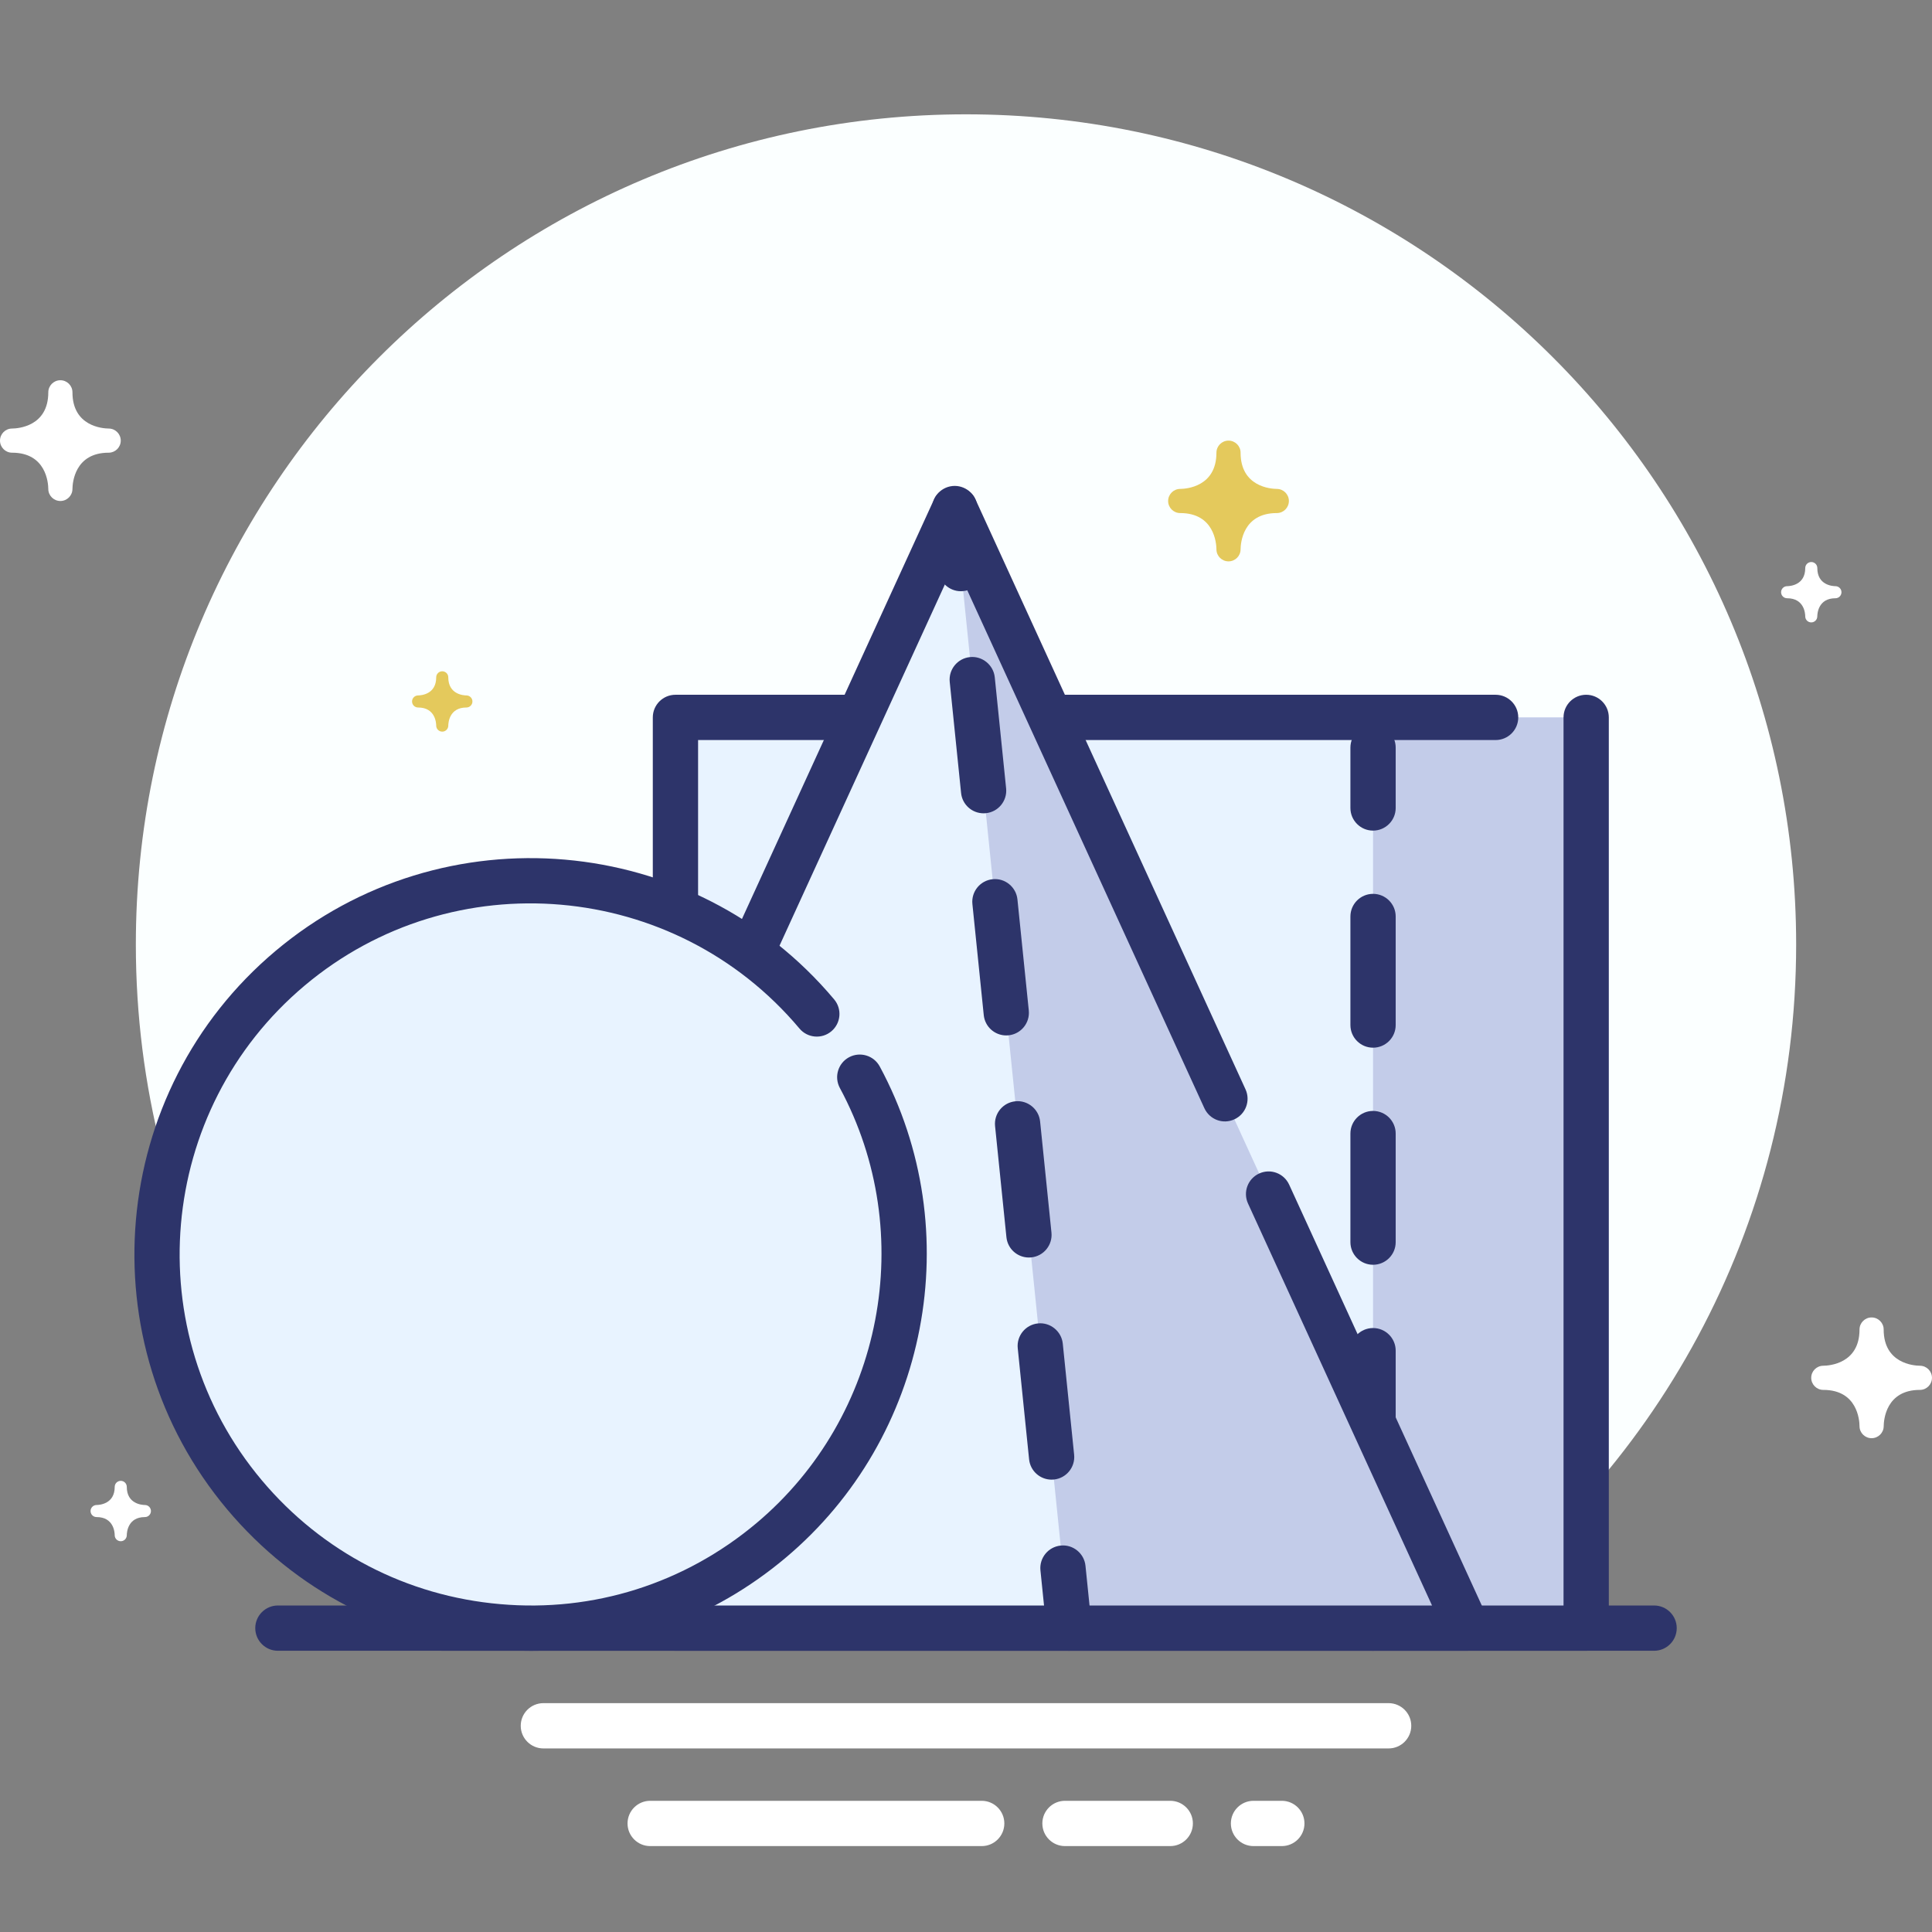 <?xml version="1.0" encoding="utf-8"?>
<!-- Generator: Adobe Illustrator 17.0.0, SVG Export Plug-In . SVG Version: 6.00 Build 0)  -->
<!DOCTYPE svg PUBLIC "-//W3C//DTD SVG 1.1//EN" "http://www.w3.org/Graphics/SVG/1.1/DTD/svg11.dtd">
<svg version="1.1" xmlns="http://www.w3.org/2000/svg" xmlns:xlink="http://www.w3.org/1999/xlink" x="0px" y="0px" width="64px"
	 height="64px" viewBox="0 0 64 64" enable-background="new 0 0 64 64" xml:space="preserve">
<rect x="0" y="0" width="64" height="64" fill="#808080" stroke="none"/>
<g id="Layer_4">
</g>
<g id="Layer_3">
</g>
<g id="Layer_2">
</g>
<g id="Layer_1">
</g>
<g id="Layer_5">
	<g>
		<g>
			<g>
				<g>
					<g>
						<path fill="#FBFFFF" d="M59.5,31.287c0-15.188-12.312-27.5-27.5-27.5S4.5,16.099,4.5,31.287
							c0,9.396,4.715,17.687,11.905,22.647h31.191C54.785,48.973,59.5,40.682,59.5,31.287z"/>
					</g>
				</g>
				<g>
					<path fill="#2D346A" d="M54.794,54.684H9.206c-0.414,0-0.75-0.336-0.75-0.75s0.336-0.75,0.75-0.75h45.588
						c0.414,0,0.75,0.336,0.75,0.75S55.208,54.684,54.794,54.684z"/>
				</g>
				<g>
					<path fill="#FFFFFF" d="M46,57.919H18c-0.414,0-0.75-0.336-0.75-0.75s0.336-0.75,0.75-0.75h28c0.414,0,0.75,0.336,0.75,0.75
						S46.414,57.919,46,57.919z"/>
				</g>
				<g>
					<g>
						<path fill="#FFFFFF" d="M38.766,61.154h-3.487c-0.414,0-0.75-0.336-0.75-0.75s0.336-0.75,0.75-0.75h3.487
							c0.414,0,0.75,0.336,0.75,0.75S39.18,61.154,38.766,61.154z"/>
					</g>
					<g>
						<path fill="#FFFFFF" d="M32.521,61.154H21.538c-0.414,0-0.75-0.336-0.75-0.75s0.336-0.75,0.75-0.75h10.982
							c0.414,0,0.75,0.336,0.75,0.75S32.935,61.154,32.521,61.154z"/>
					</g>
					<g>
						<path fill="#FFFFFF" d="M42.462,61.154h-0.938c-0.414,0-0.75-0.336-0.75-0.75s0.336-0.75,0.75-0.75h0.938
							c0.414,0,0.75,0.336,0.75,0.75S42.876,61.154,42.462,61.154z"/>
					</g>
				</g>
			</g>
			<g>
				<g>
					<g>
						<rect x="22.375" y="23.765" fill="#E8F3FF" width="30.169" height="30.169"/>
					</g>
					<g>
						<rect x="45.484" y="23.765" fill="#C3CCE9" width="7.06" height="30.169"/>
					</g>
					<g>
						<g>
							<path fill="#2D346A" d="M45.484,27.515c-0.414,0-0.75-0.336-0.75-0.75v-2c0-0.414,0.336-0.75,0.75-0.75s0.75,0.336,0.75,0.75
								v2C46.234,27.179,45.898,27.515,45.484,27.515z"/>
						</g>
						<g>
							<path fill="#2D346A" d="M45.484,49.088c-0.414,0-0.75-0.336-0.75-0.75v-3.595c0-0.414,0.336-0.75,0.75-0.75
								s0.75,0.336,0.75,0.75v3.595C46.234,48.752,45.898,49.088,45.484,49.088z M45.484,41.897c-0.414,0-0.75-0.336-0.75-0.75
								v-3.596c0-0.414,0.336-0.75,0.75-0.75s0.75,0.336,0.75,0.75v3.596C46.234,41.562,45.898,41.897,45.484,41.897z
								 M45.484,34.706c-0.414,0-0.75-0.336-0.75-0.75V30.36c0-0.414,0.336-0.75,0.75-0.75s0.75,0.336,0.75,0.75v3.596
								C46.234,34.37,45.898,34.706,45.484,34.706z"/>
						</g>
						<g>
							<path fill="#2D346A" d="M45.484,54.684c-0.414,0-0.75-0.336-0.75-0.75v-2c0-0.414,0.336-0.75,0.75-0.75s0.75,0.336,0.75,0.75
								v2C46.234,54.348,45.898,54.684,45.484,54.684z"/>
						</g>
					</g>
					<g>
						<path fill="#2D346A" d="M52.544,54.684H22.375c-0.414,0-0.75-0.336-0.75-0.75V23.765c0-0.414,0.336-0.75,0.75-0.75h27.169
							c0.414,0,0.75,0.336,0.75,0.75s-0.336,0.75-0.75,0.75H23.125v28.669h28.669V23.765c0-0.414,0.336-0.75,0.75-0.75
							s0.75,0.336,0.75,0.75v30.169C53.294,54.348,52.958,54.684,52.544,54.684z"/>
					</g>
				</g>
				<g>
					<g>
						<polygon fill="#E8F3FF" points="31.628,16.846 14.65,53.934 48.606,53.934 						"/>
					</g>
					<g>
						<polygon fill="#C3CCE9" points="31.628,16.846 35.415,53.934 48.606,53.934 						"/>
					</g>
					<g>
						<g>
							<path fill="#2D346A" d="M31.83,19.585c-0.38,0-0.706-0.288-0.745-0.674l-0.203-1.989c-0.042-0.412,0.258-0.78,0.67-0.822
								c0.406-0.041,0.781,0.259,0.822,0.67l0.203,1.989c0.042,0.412-0.258,0.78-0.67,0.822
								C31.882,19.584,31.855,19.585,31.83,19.585z"/>
						</g>
						<g>
							<path fill="#2D346A" d="M34.835,49.015c-0.38,0-0.706-0.287-0.745-0.674l-0.376-3.679c-0.042-0.412,0.258-0.78,0.67-0.822
								c0.403-0.044,0.78,0.257,0.822,0.67l0.376,3.679c0.042,0.412-0.258,0.78-0.67,0.822
								C34.887,49.014,34.86,49.015,34.835,49.015z M34.084,41.657c-0.38,0-0.706-0.287-0.745-0.674l-0.376-3.679
								c-0.042-0.412,0.258-0.78,0.67-0.822c0.406-0.044,0.781,0.257,0.822,0.67l0.376,3.679c0.042,0.412-0.258,0.78-0.67,0.822
								C34.136,41.656,34.109,41.657,34.084,41.657z M33.333,34.3c-0.38,0-0.706-0.287-0.745-0.674l-0.376-3.679
								c-0.042-0.412,0.258-0.78,0.67-0.822c0.409-0.044,0.78,0.258,0.822,0.67l0.376,3.679c0.042,0.412-0.258,0.78-0.67,0.822
								C33.385,34.299,33.358,34.3,33.333,34.3z M32.582,26.942c-0.38,0-0.706-0.287-0.745-0.674l-0.376-3.679
								c-0.042-0.412,0.258-0.78,0.67-0.822c0.404-0.043,0.78,0.258,0.822,0.67l0.376,3.679c0.042,0.412-0.258,0.78-0.67,0.822
								C32.634,26.941,32.607,26.942,32.582,26.942z"/>
						</g>
						<g>
							<path fill="#2D346A" d="M35.414,54.684c-0.38,0-0.706-0.288-0.745-0.674l-0.203-1.989c-0.042-0.412,0.258-0.78,0.67-0.822
								c0.407-0.045,0.781,0.259,0.822,0.67l0.203,1.989c0.042,0.412-0.258,0.78-0.67,0.822
								C35.466,54.683,35.439,54.684,35.414,54.684z"/>
						</g>
					</g>
					<g>
						<path fill="#2D346A" d="M48.606,54.684H14.649c-0.255,0-0.493-0.13-0.631-0.345c-0.139-0.215-0.157-0.485-0.051-0.718
							l16.979-37.088c0.244-0.533,1.119-0.533,1.363,0l8.95,19.552c0.173,0.377,0.007,0.822-0.369,0.994
							c-0.378,0.176-0.821,0.008-0.994-0.369l-8.269-18.063L15.817,53.184h31.621l-6.096-13.316
							c-0.173-0.377-0.007-0.822,0.369-0.994c0.38-0.174,0.821-0.007,0.994,0.369l6.582,14.379c0.106,0.232,0.088,0.503-0.051,0.718
							C49.1,54.554,48.861,54.684,48.606,54.684z"/>
					</g>
				</g>
				<g>
					<g>
						<circle fill="#E8F3FF" cx="17.577" cy="41.552" r="12.381"/>
					</g>
					<g>
						<path fill="#2D346A" d="M17.6,54.685c-0.385,0-0.771-0.017-1.159-0.051c-3.495-0.304-6.662-1.95-8.918-4.636
							c-4.656-5.544-3.935-13.843,1.608-18.5c5.545-4.658,13.845-3.936,18.501,1.608c0.267,0.317,0.226,0.79-0.092,1.057
							c-0.316,0.266-0.79,0.226-1.057-0.092c-4.126-4.911-11.479-5.551-16.388-1.425c-4.91,4.125-5.549,11.477-1.425,16.387
							c1.998,2.379,4.804,3.838,7.899,4.106c3.095,0.274,6.109-0.685,8.488-2.682c4.203-3.53,5.365-9.594,2.764-14.417
							c-0.196-0.365-0.061-0.82,0.304-1.017c0.366-0.196,0.82-0.06,1.017,0.304c2.938,5.447,1.626,12.293-3.119,16.278
							C23.636,53.612,20.682,54.685,17.6,54.685z"/>
					</g>
					<g>
						
							<path fill="none" stroke="#2D346A" stroke-width="1.5" stroke-linecap="round" stroke-linejoin="round" stroke-miterlimit="10" d="
							M27.057,33.589"/>
					</g>
				</g>
			</g>
			<g>
				<path fill="#FFFFFF" d="M62.4,47.244c0.002-0.201,0.071-1.202,1.2-1.202c0.002,0,0.002,0,0.003,0c0.001,0,0.003,0,0.005,0h0
					c0.001,0,0.001,0,0.001,0h0.001c0,0,0.001,0,0.001,0c0.215-0.006,0.388-0.183,0.388-0.4c0-0.22-0.178-0.399-0.398-0.4
					c-0.201-0.002-1.202-0.072-1.202-1.2c0-0.221-0.179-0.4-0.4-0.4c-0.221,0-0.4,0.179-0.4,0.4c0,1.128-1.001,1.198-1.202,1.2
					c-0.22,0.001-0.398,0.18-0.398,0.4c0,0.221,0.179,0.4,0.4,0.4c1.129,0,1.198,1.001,1.2,1.2c0,0.001,0,0.002,0,0.002
					c0,0.003,0.001,0.006,0,0.006v0.001c0,0,0,0.001,0,0.001c0,0.001,0,0.001,0,0.002c0.006,0.215,0.183,0.388,0.4,0.388
					C62.22,47.642,62.399,47.464,62.4,47.244z"/>
			</g>
			<g>
				<path fill="#E4C95C" d="M41.096,18.198c0.002-0.201,0.071-1.202,1.2-1.202c0.002,0,0.002,0,0.003,0c0.002,0,0.003,0,0.005,0h0
					c0.001,0,0.001,0,0.001,0h0.001c0,0,0.001,0,0.002,0c0.215-0.006,0.388-0.183,0.388-0.4c0-0.22-0.178-0.399-0.398-0.4
					c-0.201-0.002-1.202-0.071-1.202-1.2c0-0.221-0.179-0.4-0.4-0.4c-0.221,0-0.4,0.179-0.4,0.4c0,1.129-1.001,1.198-1.202,1.2
					c-0.22,0.001-0.398,0.18-0.398,0.4c0,0.221,0.179,0.4,0.4,0.4c1.129,0,1.198,1.002,1.2,1.2c0,0.002,0,0.002,0,0.002
					c0,0.003,0.001,0.006,0,0.006v0.001v0.001c0,0.001,0,0.001,0,0.002c0.006,0.215,0.183,0.388,0.4,0.388
					C40.917,18.596,41.095,18.417,41.096,18.198z"/>
			</g>
			<g>
				<path fill="#FFFFFF" d="M2.4,16.198c0.002-0.201,0.072-1.202,1.2-1.202c0.002,0,0.002,0,0.002,0c0.002,0,0.004,0,0.005,0h0
					c0.001,0,0.001,0,0.001,0H3.61c0,0,0.001,0,0.002,0C3.827,14.989,4,14.813,4,14.596c0-0.22-0.178-0.399-0.398-0.4
					c-0.201-0.002-1.202-0.071-1.202-1.2c0-0.221-0.179-0.4-0.4-0.4c-0.221,0-0.4,0.179-0.4,0.4c0,1.129-1.001,1.198-1.202,1.2
					C0.178,14.197,0,14.375,0,14.596c0,0.221,0.179,0.4,0.4,0.4c1.129,0,1.198,1.002,1.2,1.2c0,0.002,0,0.002,0,0.003
					c0,0.002,0.001,0.005,0,0.005c0,0.001,0,0.001,0,0.001v0.001c0,0,0,0.001,0,0.002c0.006,0.215,0.183,0.388,0.4,0.388
					C2.22,16.596,2.399,16.417,2.4,16.198z"/>
			</g>
			<g>
				<path fill="#FFFFFF" d="M4.2,50.856c0.001-0.101,0.036-0.601,0.6-0.601h0.001h0.002h0h0.001h0.001h0
					C4.913,50.252,5,50.164,5,50.055c0-0.11-0.089-0.199-0.199-0.2C4.7,49.854,4.2,49.819,4.2,49.255c0-0.111-0.089-0.2-0.2-0.2
					c-0.111,0-0.2,0.09-0.2,0.2c0,0.564-0.5,0.599-0.601,0.6C3.089,49.856,3,49.945,3,50.055c0,0.111,0.089,0.2,0.2,0.2
					c0.565,0,0.599,0.501,0.6,0.6v0.001c0,0.001,0.001,0.003,0.001,0.003c-0.001,0-0.001,0-0.001,0v0.001v0.001
					c0.003,0.108,0.091,0.194,0.2,0.194C4.11,51.055,4.199,50.966,4.2,50.856z"/>
			</g>
			<g>
				<path fill="#FFFFFF" d="M60.2,20.419c0.001-0.101,0.036-0.601,0.6-0.601c0.001,0,0.001,0,0.001,0c0.001,0,0.002,0,0.003,0h0
					h0.001h0.001c0,0,0,0,0.001,0c0.108-0.003,0.194-0.091,0.194-0.2c0-0.11-0.089-0.199-0.199-0.2
					c-0.101-0.001-0.601-0.036-0.601-0.6c0-0.111-0.089-0.2-0.2-0.2c-0.111,0-0.2,0.09-0.2,0.2c0,0.564-0.5,0.599-0.601,0.6
					c-0.11,0.001-0.199,0.09-0.199,0.2c0,0.111,0.09,0.2,0.2,0.2c0.565,0,0.599,0.501,0.6,0.6c0,0.001,0,0.001,0,0.001
					c0,0.001,0.001,0.003,0,0.003v0.001c0,0,0,0,0,0v0.001c0.003,0.108,0.091,0.194,0.2,0.194
					C60.11,20.618,60.199,20.529,60.2,20.419z"/>
			</g>
			<g>
				<path fill="#E4C95C" d="M14.85,24.038c0.001-0.101,0.036-0.601,0.6-0.601c0.001,0,0.001,0,0.001,0c0.001,0,0.002,0,0.002,0
					h0.001h0.001h0c0,0,0,0,0.001,0c0.108-0.003,0.194-0.091,0.194-0.2c0-0.11-0.089-0.199-0.199-0.2
					c-0.101-0.001-0.601-0.036-0.601-0.6c0-0.111-0.09-0.2-0.2-0.2c-0.111,0-0.2,0.09-0.2,0.2c0,0.564-0.5,0.599-0.601,0.6
					c-0.11,0.001-0.199,0.09-0.199,0.2c0,0.111,0.089,0.2,0.2,0.2c0.565,0,0.599,0.501,0.6,0.6v0.001c0,0.001,0,0.003,0,0.003l0,0v0
					v0.001c0.003,0.108,0.091,0.194,0.2,0.194C14.76,24.237,14.849,24.148,14.85,24.038z"/>
			</g>
		</g>
	</g>
</g>
</svg>
